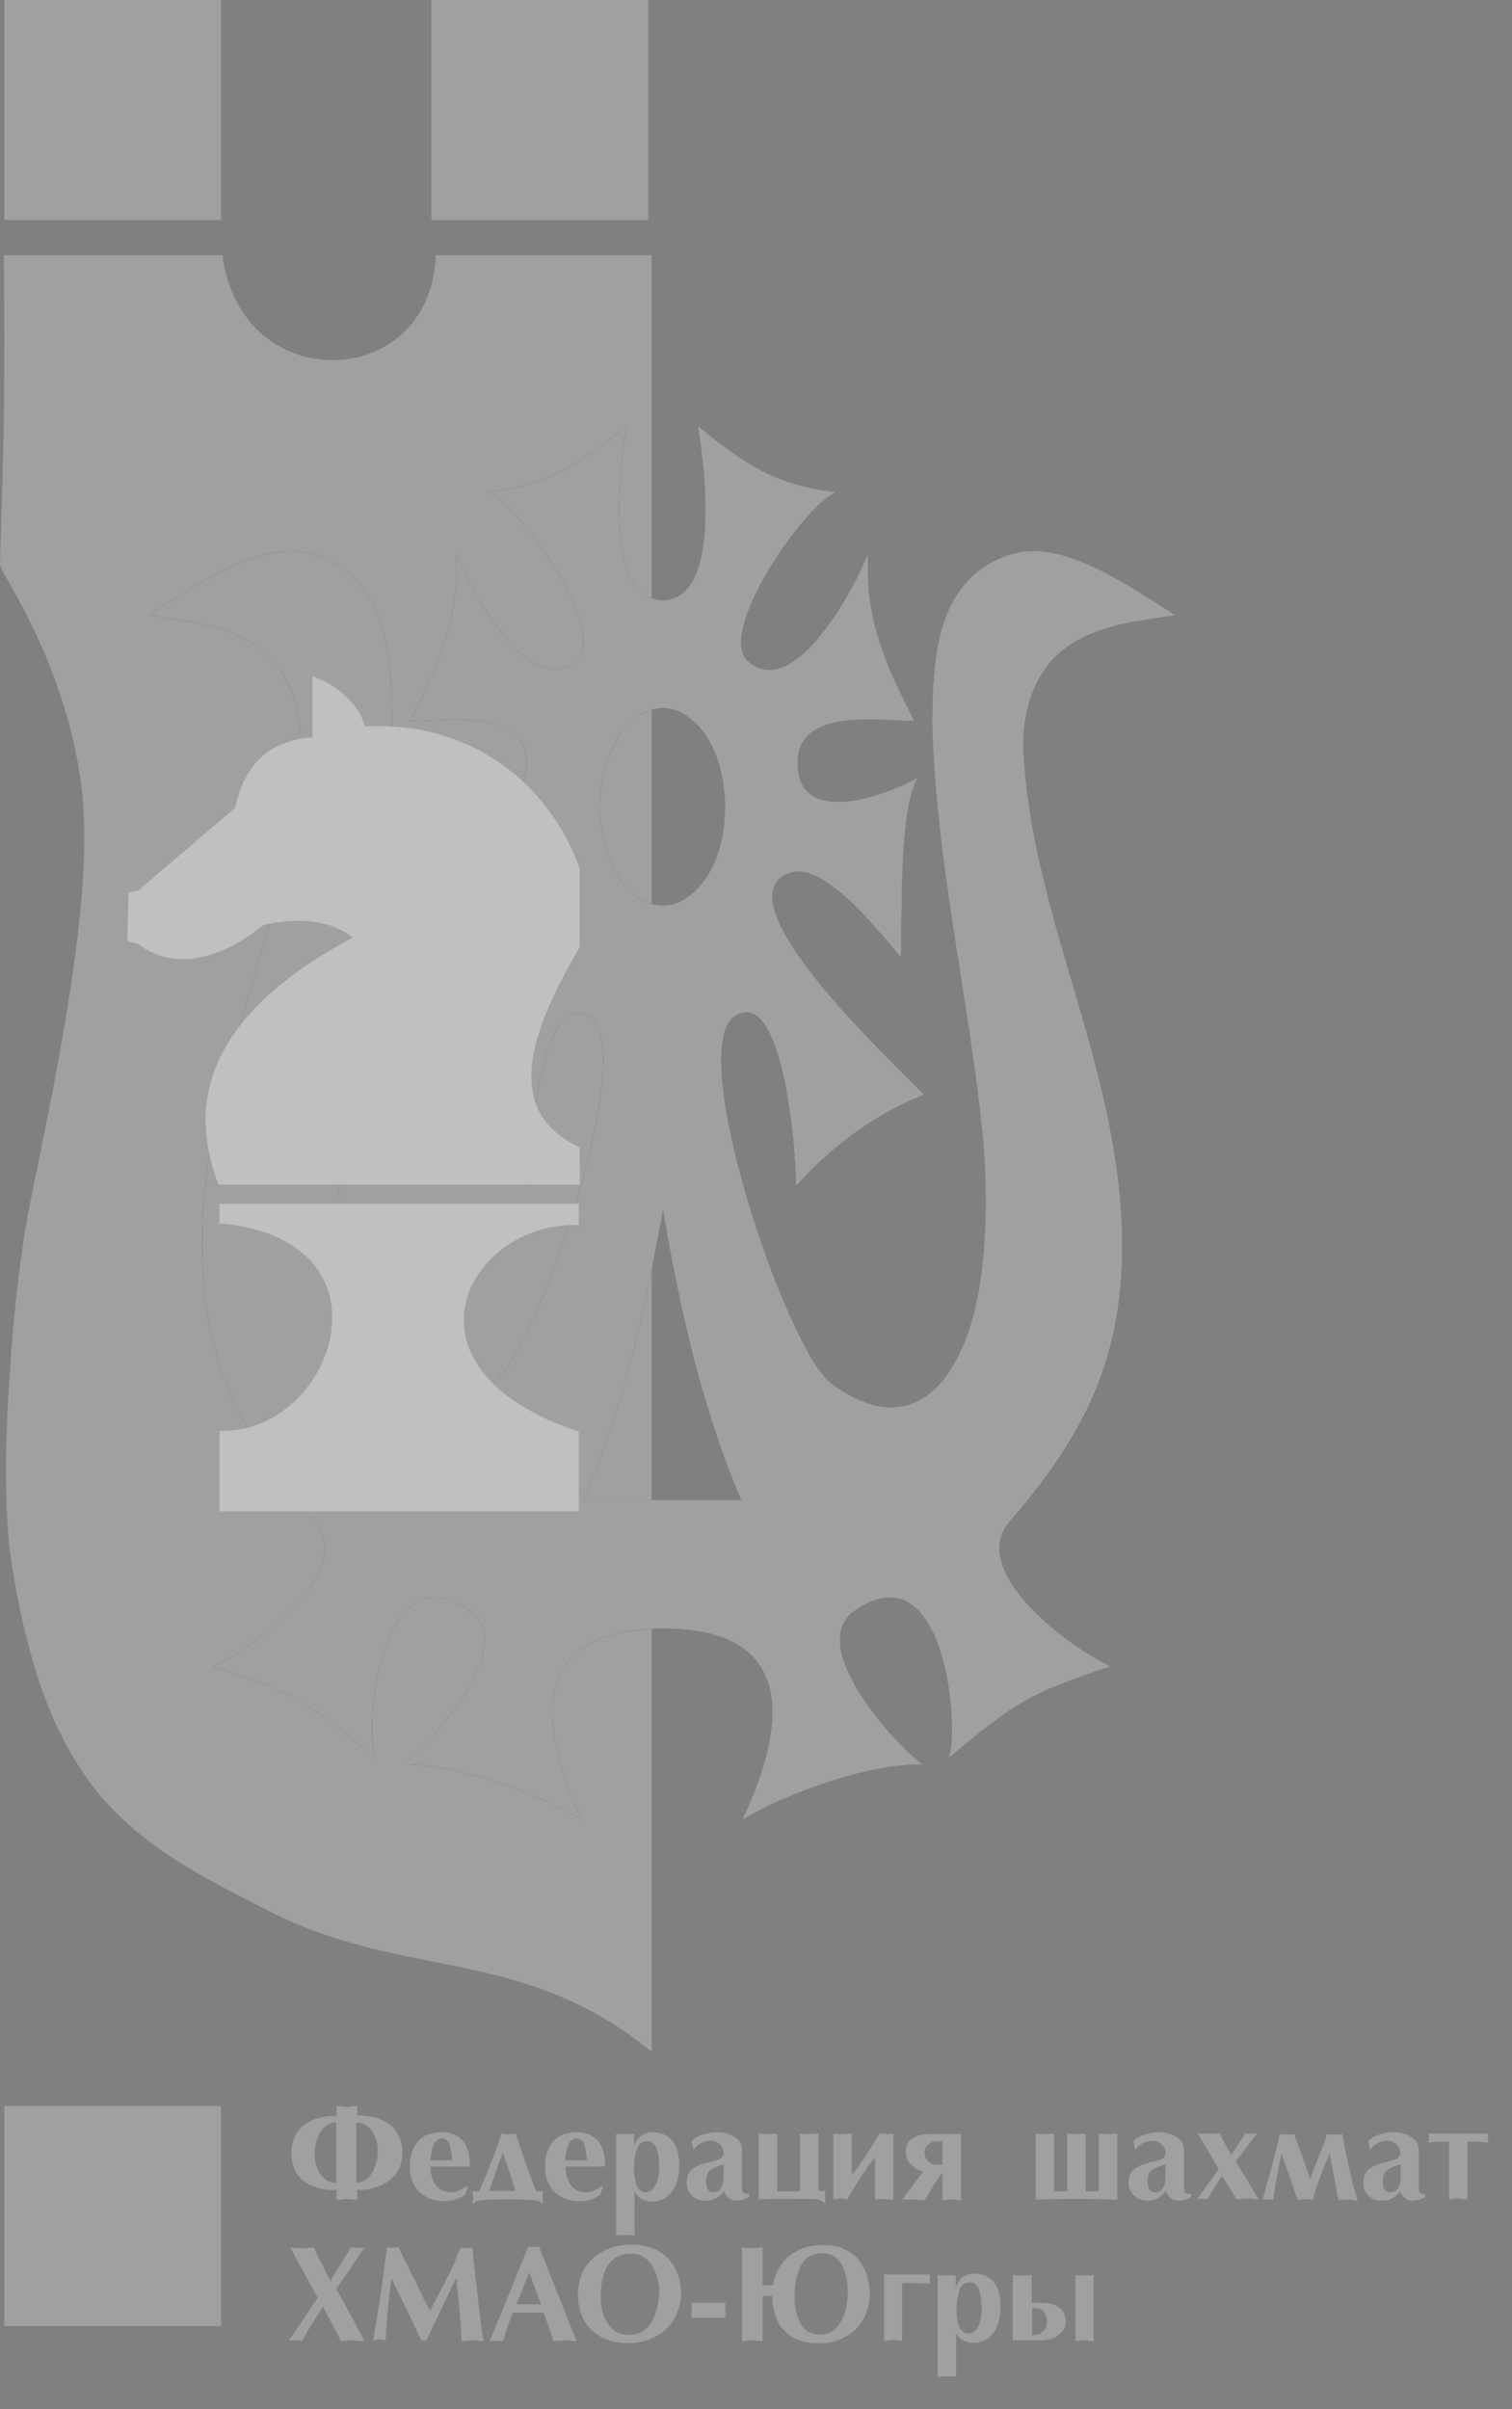 <svg width="27" height="43" viewBox="0 0 27 43" fill="none" xmlns="http://www.w3.org/2000/svg">
<rect x="0" y="0" width="27" height="43" fill="#808080" stroke="none"/>
<g opacity="0.5">
<path d="M6.003 39.087C5.752 39.087 5.556 39.032 5.415 38.921C5.274 38.81 5.203 38.643 5.203 38.421C5.203 38.294 5.235 38.175 5.297 38.072C5.36 37.977 5.454 37.897 5.572 37.842C5.697 37.786 5.838 37.762 6.01 37.762V37.588C6.034 37.588 6.065 37.588 6.104 37.596C6.144 37.604 6.175 37.604 6.198 37.604C6.214 37.604 6.245 37.604 6.285 37.596C6.324 37.588 6.355 37.588 6.379 37.588V37.755C6.567 37.755 6.723 37.786 6.849 37.85C6.974 37.913 7.06 37.992 7.107 38.096C7.162 38.191 7.186 38.302 7.186 38.421C7.186 38.548 7.154 38.667 7.092 38.762C7.029 38.865 6.935 38.944 6.81 39C6.684 39.056 6.543 39.087 6.379 39.087V39.262C6.355 39.262 6.324 39.262 6.285 39.254C6.245 39.254 6.214 39.246 6.198 39.246C6.175 39.246 6.144 39.246 6.104 39.254C6.065 39.262 6.034 39.262 6.01 39.262V39.087H6.003ZM6.363 37.881V38.952C6.441 38.952 6.512 38.929 6.567 38.873C6.629 38.818 6.669 38.746 6.7 38.659C6.731 38.572 6.747 38.476 6.747 38.381C6.747 38.302 6.731 38.222 6.7 38.143C6.669 38.064 6.629 38 6.567 37.953C6.512 37.905 6.441 37.881 6.363 37.881ZM6.003 38.96V37.881C5.924 37.881 5.854 37.905 5.799 37.961C5.736 38.008 5.697 38.08 5.666 38.167C5.634 38.254 5.619 38.357 5.619 38.461C5.619 38.54 5.634 38.619 5.666 38.699C5.697 38.778 5.744 38.841 5.799 38.889C5.854 38.937 5.924 38.96 6.003 38.96ZM7.687 38.667C7.687 38.81 7.719 38.913 7.781 39C7.844 39.079 7.93 39.127 8.048 39.127C8.095 39.127 8.142 39.119 8.197 39.095C8.252 39.071 8.291 39.048 8.33 39.016L8.353 39.04L8.299 39.175C8.252 39.206 8.197 39.238 8.134 39.254C8.071 39.278 8.009 39.286 7.954 39.286C7.86 39.286 7.766 39.27 7.687 39.246C7.609 39.214 7.546 39.175 7.484 39.119C7.429 39.063 7.39 38.992 7.358 38.913C7.327 38.833 7.319 38.746 7.319 38.643C7.319 38.556 7.335 38.476 7.358 38.405C7.382 38.334 7.421 38.27 7.468 38.215C7.515 38.159 7.578 38.119 7.648 38.096C7.719 38.072 7.797 38.056 7.883 38.056C8.22 38.056 8.393 38.262 8.393 38.667H7.687ZM8.071 38.556C8.071 38.461 8.056 38.373 8.032 38.294C8.009 38.215 7.962 38.167 7.899 38.167C7.821 38.167 7.774 38.207 7.742 38.286C7.711 38.365 7.695 38.453 7.687 38.556H8.071ZM8.557 39.103C8.573 39.071 8.588 39.04 8.604 39C8.62 38.96 8.628 38.929 8.643 38.913C8.683 38.818 8.714 38.738 8.737 38.675C8.769 38.603 8.792 38.54 8.816 38.476C8.839 38.413 8.863 38.349 8.886 38.286C8.91 38.222 8.933 38.151 8.957 38.08C8.972 38.08 8.996 38.08 9.019 38.088C9.043 38.096 9.067 38.096 9.082 38.096C9.098 38.096 9.121 38.096 9.145 38.088C9.176 38.088 9.192 38.08 9.208 38.08C9.349 38.492 9.466 38.841 9.576 39.111H9.701C9.693 39.135 9.693 39.175 9.693 39.214C9.693 39.246 9.693 39.286 9.701 39.325H9.678C9.654 39.301 9.623 39.286 9.592 39.278C9.552 39.27 9.505 39.262 9.443 39.262C9.38 39.262 9.294 39.254 9.168 39.254H8.957C8.831 39.254 8.745 39.254 8.69 39.262C8.636 39.262 8.581 39.27 8.549 39.278C8.51 39.286 8.479 39.301 8.455 39.325H8.432C8.44 39.301 8.447 39.27 8.447 39.214C8.447 39.167 8.44 39.135 8.432 39.111H8.557V39.103ZM9.208 39.103L8.98 38.413C8.863 38.73 8.784 38.96 8.737 39.103H9.208ZM10.101 38.667C10.101 38.81 10.132 38.913 10.195 39C10.258 39.079 10.344 39.127 10.461 39.127C10.508 39.127 10.555 39.119 10.61 39.095C10.665 39.071 10.704 39.048 10.743 39.016L10.767 39.04L10.712 39.175C10.665 39.206 10.61 39.238 10.548 39.254C10.485 39.278 10.43 39.286 10.367 39.286C10.273 39.286 10.179 39.27 10.101 39.246C10.023 39.214 9.96 39.175 9.897 39.119C9.842 39.063 9.803 38.992 9.772 38.913C9.74 38.833 9.733 38.746 9.733 38.643C9.733 38.556 9.748 38.476 9.772 38.405C9.795 38.334 9.834 38.27 9.881 38.215C9.936 38.159 9.991 38.119 10.062 38.096C10.132 38.072 10.211 38.056 10.297 38.056C10.634 38.056 10.806 38.262 10.806 38.667H10.101ZM10.477 38.556C10.477 38.461 10.461 38.373 10.438 38.294C10.414 38.215 10.367 38.167 10.305 38.167C10.226 38.167 10.179 38.207 10.148 38.286C10.117 38.365 10.101 38.453 10.093 38.556H10.477ZM11.002 38.08C11.018 38.08 11.033 38.08 11.041 38.088C11.049 38.088 11.065 38.088 11.08 38.088C11.096 38.088 11.112 38.088 11.127 38.088C11.143 38.088 11.151 38.088 11.167 38.088C11.174 38.088 11.182 38.088 11.198 38.088C11.214 38.088 11.222 38.088 11.237 38.088C11.253 38.088 11.268 38.088 11.276 38.088C11.284 38.088 11.3 38.088 11.323 38.08V38.294C11.355 38.222 11.394 38.159 11.449 38.119C11.504 38.08 11.574 38.056 11.652 38.056C11.739 38.056 11.809 38.072 11.872 38.103C11.935 38.135 11.982 38.175 12.021 38.23C12.06 38.286 12.091 38.349 12.107 38.421C12.123 38.492 12.13 38.572 12.13 38.651C12.13 38.794 12.107 38.905 12.06 39.008C12.013 39.103 11.958 39.175 11.887 39.222C11.817 39.27 11.731 39.294 11.645 39.294C11.511 39.294 11.409 39.238 11.331 39.119V39.897C11.268 39.889 11.214 39.889 11.167 39.889C11.12 39.889 11.065 39.897 11.002 39.897V38.08ZM11.77 38.675C11.77 38.365 11.7 38.215 11.558 38.215C11.464 38.215 11.402 38.262 11.37 38.365C11.339 38.461 11.323 38.572 11.323 38.691C11.323 38.984 11.394 39.127 11.543 39.127C11.613 39.119 11.676 39.071 11.707 38.992C11.754 38.913 11.77 38.81 11.77 38.675ZM13.251 39.048C13.251 39.087 13.259 39.119 13.274 39.135C13.29 39.151 13.329 39.159 13.376 39.159V39.214C13.282 39.262 13.212 39.278 13.157 39.278C13.102 39.278 13.055 39.262 13.016 39.23C12.977 39.198 12.945 39.159 12.922 39.103C12.891 39.159 12.851 39.198 12.789 39.23C12.734 39.262 12.671 39.278 12.608 39.278C12.538 39.278 12.483 39.27 12.428 39.238C12.373 39.214 12.334 39.175 12.311 39.127C12.279 39.079 12.264 39.024 12.264 38.952C12.264 38.881 12.279 38.818 12.311 38.77C12.342 38.722 12.389 38.691 12.452 38.659C12.514 38.627 12.601 38.603 12.71 38.58C12.789 38.556 12.851 38.54 12.883 38.516C12.906 38.492 12.922 38.461 12.922 38.421C12.922 38.365 12.898 38.31 12.851 38.27C12.804 38.23 12.749 38.207 12.695 38.207C12.648 38.207 12.601 38.215 12.562 38.23C12.522 38.246 12.483 38.27 12.452 38.294C12.42 38.318 12.405 38.342 12.397 38.357H12.381L12.35 38.215C12.405 38.159 12.475 38.119 12.554 38.096C12.632 38.072 12.718 38.056 12.796 38.056C12.875 38.056 12.945 38.064 13.008 38.088C13.079 38.111 13.133 38.143 13.181 38.191C13.227 38.238 13.251 38.302 13.251 38.381V39.048ZM12.922 38.627C12.914 38.635 12.891 38.635 12.851 38.651C12.812 38.667 12.781 38.675 12.757 38.691C12.734 38.699 12.703 38.714 12.687 38.73C12.632 38.77 12.608 38.841 12.608 38.937C12.608 38.992 12.616 39.032 12.64 39.071C12.663 39.111 12.695 39.127 12.734 39.127C12.851 39.127 12.914 39.04 12.922 38.865V38.627ZM14.614 39.103H14.74C14.732 39.135 14.732 39.167 14.732 39.206C14.732 39.246 14.74 39.286 14.74 39.317H14.716C14.685 39.286 14.646 39.262 14.583 39.254C14.521 39.246 14.419 39.246 14.278 39.246C14.027 39.246 13.854 39.246 13.76 39.246C13.666 39.246 13.596 39.254 13.549 39.254V38.08C13.588 38.088 13.643 38.088 13.713 38.088C13.792 38.088 13.854 38.08 13.878 38.08V39.111H14.285V38.08C14.332 38.088 14.387 38.088 14.45 38.088C14.521 38.088 14.575 38.08 14.614 38.08V39.103ZM15.218 38.818C15.359 38.635 15.524 38.389 15.712 38.072C15.719 38.072 15.735 38.072 15.767 38.08C15.798 38.08 15.821 38.088 15.837 38.088C15.861 38.088 15.908 38.088 15.954 38.08V39.262C15.939 39.262 15.908 39.262 15.876 39.254C15.837 39.254 15.813 39.246 15.79 39.246C15.751 39.246 15.696 39.254 15.625 39.254V38.5C15.445 38.73 15.281 38.984 15.132 39.254C15.124 39.254 15.108 39.254 15.077 39.246C15.053 39.246 15.03 39.238 15.006 39.238C14.991 39.238 14.967 39.238 14.928 39.246C14.897 39.254 14.881 39.254 14.881 39.254V38.08C14.951 38.088 15.006 38.088 15.046 38.088C15.085 38.088 15.14 38.08 15.21 38.08V38.818H15.218ZM16.111 39.254C16.15 39.206 16.276 39.04 16.487 38.754C16.44 38.746 16.393 38.73 16.346 38.699C16.299 38.667 16.26 38.627 16.221 38.58C16.19 38.532 16.174 38.468 16.174 38.405C16.174 38.334 16.19 38.27 16.229 38.222C16.268 38.175 16.323 38.143 16.393 38.119C16.464 38.096 16.542 38.088 16.636 38.088H17.161V39.27C17.146 39.27 17.122 39.27 17.091 39.262C17.059 39.262 17.028 39.254 17.005 39.254C16.973 39.254 16.942 39.254 16.91 39.262C16.879 39.27 16.848 39.27 16.832 39.27V38.778H16.824C16.801 38.81 16.77 38.857 16.73 38.913C16.691 38.968 16.66 39.024 16.628 39.079C16.597 39.135 16.558 39.198 16.503 39.27C16.48 39.27 16.456 39.27 16.417 39.262C16.378 39.254 16.346 39.254 16.315 39.254C16.284 39.254 16.244 39.254 16.205 39.262C16.158 39.254 16.135 39.254 16.111 39.254ZM16.832 38.215H16.754C16.683 38.215 16.628 38.23 16.581 38.27C16.534 38.302 16.511 38.349 16.511 38.413C16.511 38.484 16.534 38.54 16.581 38.58C16.628 38.619 16.683 38.635 16.754 38.635H16.832V38.215ZM19.23 39.246C18.885 39.246 18.642 39.254 18.494 39.254V38.08C18.533 38.088 18.587 38.088 18.658 38.088C18.736 38.088 18.791 38.08 18.823 38.08V39.111H19.058V38.08C19.089 38.088 19.144 38.088 19.222 38.088C19.301 38.088 19.363 38.08 19.387 38.08V39.111H19.622V38.08C19.669 38.088 19.724 38.088 19.786 38.088C19.849 38.088 19.904 38.08 19.951 38.08V39.262C19.826 39.254 19.575 39.246 19.23 39.246ZM21.142 39.048C21.142 39.087 21.15 39.119 21.166 39.135C21.181 39.151 21.221 39.159 21.267 39.159V39.214C21.173 39.262 21.103 39.278 21.048 39.278C20.993 39.278 20.946 39.262 20.907 39.23C20.868 39.198 20.837 39.159 20.813 39.103C20.782 39.159 20.742 39.198 20.68 39.23C20.625 39.262 20.562 39.278 20.507 39.278C20.437 39.278 20.382 39.27 20.327 39.238C20.272 39.214 20.233 39.175 20.202 39.127C20.17 39.079 20.155 39.024 20.155 38.952C20.155 38.881 20.17 38.818 20.202 38.77C20.233 38.722 20.28 38.691 20.343 38.659C20.405 38.627 20.492 38.603 20.601 38.58C20.68 38.556 20.742 38.54 20.774 38.516C20.797 38.492 20.813 38.461 20.813 38.421C20.813 38.365 20.79 38.31 20.742 38.27C20.695 38.23 20.641 38.207 20.586 38.207C20.539 38.207 20.492 38.215 20.453 38.23C20.413 38.246 20.374 38.27 20.343 38.294C20.311 38.318 20.296 38.342 20.288 38.357H20.272L20.241 38.215C20.296 38.159 20.366 38.119 20.445 38.096C20.523 38.072 20.609 38.056 20.688 38.056C20.758 38.056 20.829 38.064 20.899 38.088C20.97 38.111 21.024 38.143 21.072 38.191C21.119 38.238 21.142 38.302 21.142 38.381V39.048ZM20.805 38.627C20.797 38.635 20.774 38.635 20.735 38.651C20.695 38.667 20.664 38.675 20.641 38.691C20.617 38.699 20.594 38.714 20.57 38.73C20.515 38.77 20.492 38.841 20.492 38.937C20.492 38.992 20.5 39.032 20.523 39.071C20.547 39.111 20.578 39.127 20.625 39.127C20.742 39.127 20.805 39.04 20.813 38.865V38.627H20.805ZM21.824 38.833C21.698 39.024 21.612 39.167 21.557 39.254C21.503 39.246 21.471 39.246 21.463 39.246C21.456 39.246 21.44 39.246 21.416 39.246C21.393 39.246 21.377 39.254 21.369 39.254C21.424 39.182 21.463 39.127 21.503 39.071C21.542 39.024 21.581 38.96 21.636 38.889C21.691 38.818 21.73 38.762 21.761 38.714C21.667 38.54 21.542 38.334 21.385 38.072C21.409 38.072 21.424 38.072 21.44 38.08C21.456 38.08 21.471 38.08 21.487 38.08C21.51 38.08 21.526 38.08 21.542 38.08C21.557 38.08 21.573 38.08 21.581 38.08C21.589 38.08 21.604 38.08 21.62 38.08C21.636 38.08 21.659 38.08 21.675 38.08C21.698 38.08 21.714 38.08 21.722 38.08C21.738 38.08 21.753 38.08 21.777 38.072C21.808 38.127 21.832 38.175 21.847 38.215C21.871 38.246 21.887 38.286 21.91 38.326C21.933 38.365 21.957 38.405 21.988 38.453C22.075 38.334 22.153 38.207 22.239 38.072C22.286 38.08 22.325 38.08 22.349 38.08C22.372 38.08 22.412 38.08 22.459 38.072C22.388 38.151 22.325 38.23 22.27 38.31C22.208 38.389 22.145 38.476 22.067 38.572L22.2 38.802C22.239 38.857 22.27 38.913 22.294 38.952C22.317 38.992 22.349 39.04 22.388 39.103C22.419 39.167 22.451 39.214 22.474 39.254C22.451 39.254 22.419 39.254 22.38 39.246C22.341 39.238 22.302 39.238 22.278 39.238C22.255 39.238 22.224 39.238 22.184 39.246C22.137 39.246 22.106 39.254 22.082 39.254L21.824 38.833ZM23.744 38.429C23.689 38.556 23.65 38.659 23.618 38.738C23.587 38.818 23.556 38.897 23.524 38.992C23.493 39.087 23.469 39.175 23.446 39.262C23.43 39.262 23.407 39.262 23.383 39.254C23.352 39.254 23.328 39.246 23.313 39.246C23.297 39.246 23.273 39.246 23.242 39.254C23.211 39.254 23.187 39.262 23.172 39.262L22.882 38.429C22.819 38.738 22.772 39.008 22.733 39.262C22.694 39.262 22.662 39.254 22.639 39.254C22.615 39.254 22.584 39.254 22.545 39.262C22.592 39.095 22.631 38.952 22.662 38.841C22.694 38.73 22.725 38.611 22.756 38.492C22.788 38.373 22.819 38.238 22.85 38.088C22.866 38.088 22.874 38.088 22.89 38.096C22.897 38.096 22.913 38.096 22.921 38.096C22.937 38.096 22.944 38.096 22.96 38.096C22.976 38.096 22.984 38.096 22.984 38.096C22.991 38.096 22.999 38.096 23.007 38.096C23.015 38.096 23.031 38.096 23.038 38.096C23.054 38.096 23.062 38.096 23.07 38.096C23.078 38.096 23.093 38.096 23.109 38.088L23.399 38.889C23.422 38.825 23.438 38.77 23.454 38.73C23.469 38.691 23.501 38.611 23.54 38.516C23.579 38.421 23.61 38.342 23.634 38.278C23.657 38.215 23.681 38.151 23.697 38.088C23.712 38.088 23.72 38.088 23.736 38.096C23.744 38.096 23.759 38.096 23.767 38.096C23.783 38.096 23.791 38.096 23.806 38.096C23.814 38.096 23.83 38.096 23.83 38.096C23.838 38.096 23.846 38.096 23.861 38.096C23.869 38.096 23.885 38.096 23.9 38.096C23.908 38.096 23.924 38.096 23.932 38.096C23.94 38.096 23.955 38.096 23.971 38.088C23.987 38.175 24.002 38.27 24.026 38.381C24.049 38.484 24.065 38.587 24.088 38.683C24.112 38.778 24.136 38.873 24.159 38.976C24.19 39.079 24.214 39.182 24.245 39.27C24.23 39.27 24.198 39.27 24.159 39.262C24.12 39.262 24.088 39.254 24.073 39.254C24.049 39.254 24.026 39.254 23.987 39.262C23.947 39.262 23.916 39.27 23.9 39.27L23.744 38.429ZM25.334 39.048C25.334 39.087 25.342 39.119 25.358 39.135C25.374 39.151 25.405 39.159 25.452 39.159V39.214C25.358 39.262 25.287 39.278 25.233 39.278C25.178 39.278 25.131 39.262 25.091 39.23C25.052 39.198 25.021 39.159 24.997 39.103C24.966 39.159 24.927 39.198 24.872 39.23C24.817 39.262 24.755 39.278 24.692 39.278C24.621 39.278 24.567 39.27 24.512 39.238C24.457 39.214 24.418 39.175 24.386 39.127C24.355 39.079 24.347 39.024 24.347 38.952C24.347 38.881 24.363 38.818 24.394 38.77C24.425 38.722 24.473 38.691 24.535 38.659C24.598 38.627 24.684 38.603 24.794 38.58C24.872 38.556 24.935 38.54 24.966 38.516C24.99 38.492 25.005 38.461 25.005 38.421C25.005 38.365 24.982 38.31 24.935 38.27C24.888 38.23 24.833 38.207 24.778 38.207C24.731 38.207 24.684 38.215 24.645 38.23C24.598 38.246 24.567 38.27 24.535 38.294C24.504 38.318 24.488 38.342 24.48 38.357H24.465L24.433 38.215C24.488 38.159 24.551 38.119 24.637 38.096C24.715 38.072 24.794 38.056 24.88 38.056C24.951 38.056 25.029 38.064 25.091 38.088C25.162 38.111 25.217 38.143 25.264 38.191C25.311 38.238 25.334 38.302 25.334 38.381V39.048ZM25.005 38.627C24.997 38.635 24.974 38.635 24.935 38.651C24.896 38.667 24.864 38.675 24.841 38.691C24.817 38.699 24.794 38.714 24.77 38.73C24.715 38.77 24.692 38.841 24.692 38.937C24.692 38.992 24.7 39.032 24.723 39.071C24.747 39.111 24.778 39.127 24.825 39.127C24.943 39.127 25.005 39.04 25.013 38.865V38.627H25.005ZM26.204 38.222V39.254C26.181 39.254 26.157 39.254 26.118 39.246C26.079 39.246 26.055 39.238 26.04 39.238C26.024 39.238 25.993 39.238 25.953 39.246C25.914 39.254 25.891 39.254 25.875 39.254V38.222C25.805 38.222 25.758 38.222 25.718 38.222C25.679 38.222 25.64 38.23 25.593 38.23C25.546 38.238 25.515 38.238 25.507 38.238C25.507 38.23 25.507 38.215 25.515 38.199C25.515 38.183 25.523 38.167 25.523 38.159C25.523 38.151 25.523 38.135 25.515 38.119C25.507 38.103 25.507 38.088 25.507 38.08H26.04H26.58C26.58 38.088 26.58 38.103 26.573 38.119C26.565 38.135 26.565 38.151 26.565 38.159C26.565 38.167 26.565 38.183 26.573 38.199C26.58 38.215 26.58 38.23 26.58 38.238C26.573 38.238 26.541 38.238 26.494 38.23C26.447 38.222 26.4 38.222 26.361 38.222C26.322 38.222 26.267 38.222 26.204 38.222ZM6.285 40.444C6.183 40.595 6.089 40.729 6.003 40.848L6.034 40.904C6.269 41.324 6.426 41.618 6.504 41.785C6.481 41.785 6.449 41.785 6.402 41.777C6.355 41.777 6.324 41.769 6.3 41.769C6.277 41.769 6.245 41.769 6.198 41.777C6.151 41.777 6.12 41.785 6.089 41.785C6.05 41.713 5.948 41.507 5.767 41.166L5.548 41.515C5.493 41.602 5.446 41.689 5.399 41.777C5.383 41.777 5.368 41.777 5.336 41.769C5.313 41.769 5.289 41.769 5.274 41.769C5.258 41.769 5.235 41.769 5.211 41.769C5.188 41.769 5.164 41.777 5.156 41.777C5.258 41.626 5.352 41.491 5.431 41.372C5.509 41.253 5.587 41.134 5.673 41.007L5.18 40.111C5.211 40.119 5.235 40.119 5.258 40.119C5.282 40.119 5.305 40.127 5.329 40.127C5.352 40.127 5.376 40.127 5.391 40.127C5.407 40.127 5.431 40.127 5.454 40.127C5.478 40.127 5.501 40.119 5.525 40.119C5.548 40.119 5.572 40.119 5.603 40.111C5.634 40.182 5.666 40.245 5.689 40.301C5.72 40.357 5.76 40.428 5.799 40.515C5.846 40.595 5.877 40.666 5.901 40.706C5.932 40.658 5.987 40.563 6.073 40.428C6.151 40.293 6.222 40.19 6.269 40.111C6.308 40.119 6.347 40.119 6.387 40.119C6.426 40.119 6.465 40.119 6.504 40.111L6.285 40.444ZM8.228 40.111C8.228 40.111 8.244 40.119 8.267 40.119C8.291 40.119 8.306 40.127 8.322 40.127C8.33 40.127 8.346 40.127 8.353 40.127C8.369 40.127 8.377 40.119 8.393 40.119C8.4 40.119 8.416 40.119 8.432 40.111C8.455 40.285 8.471 40.476 8.494 40.666C8.518 40.856 8.534 40.999 8.541 41.086C8.549 41.174 8.565 41.285 8.581 41.412C8.596 41.539 8.62 41.666 8.636 41.785C8.612 41.785 8.581 41.785 8.534 41.777C8.487 41.777 8.455 41.769 8.432 41.769C8.408 41.769 8.377 41.769 8.338 41.777C8.299 41.777 8.267 41.785 8.244 41.785C8.236 41.697 8.236 41.602 8.228 41.499C8.22 41.404 8.212 41.309 8.205 41.229C8.197 41.15 8.189 41.063 8.181 40.975C8.173 40.888 8.158 40.777 8.15 40.65C8.118 40.714 8.079 40.801 8.024 40.912C7.969 41.023 7.922 41.126 7.883 41.205C7.844 41.285 7.797 41.388 7.742 41.499C7.687 41.61 7.648 41.705 7.617 41.769H7.523C7.499 41.713 7.452 41.626 7.397 41.507C7.343 41.388 7.303 41.301 7.272 41.237C7.241 41.174 7.194 41.078 7.131 40.952C7.068 40.825 7.021 40.729 6.99 40.666C6.927 41.15 6.896 41.515 6.888 41.769C6.88 41.769 6.857 41.769 6.833 41.761C6.81 41.761 6.786 41.753 6.778 41.753C6.763 41.753 6.747 41.753 6.723 41.761C6.7 41.761 6.676 41.769 6.661 41.769C6.7 41.547 6.739 41.316 6.778 41.071C6.818 40.825 6.857 40.499 6.912 40.103C6.927 40.111 6.943 40.111 6.951 40.111C6.959 40.111 6.974 40.119 6.982 40.119C6.99 40.119 7.006 40.119 7.013 40.119C7.021 40.119 7.029 40.119 7.045 40.119C7.06 40.119 7.068 40.111 7.076 40.111C7.084 40.111 7.1 40.111 7.115 40.103C7.17 40.222 7.209 40.309 7.249 40.38C7.28 40.452 7.327 40.539 7.382 40.65C7.437 40.761 7.491 40.864 7.538 40.967C7.585 41.071 7.632 41.158 7.679 41.245C7.687 41.221 7.727 41.15 7.789 41.031C7.852 40.912 7.907 40.801 7.962 40.698C8.016 40.595 8.063 40.491 8.118 40.388C8.142 40.293 8.189 40.198 8.228 40.111ZM9.153 41.277C9.137 41.316 9.121 41.372 9.09 41.451C9.067 41.523 9.043 41.586 9.027 41.642C9.012 41.697 8.996 41.745 8.98 41.785C8.972 41.785 8.949 41.785 8.925 41.777C8.902 41.777 8.878 41.777 8.863 41.777C8.847 41.777 8.831 41.777 8.808 41.777C8.784 41.777 8.761 41.785 8.745 41.785L9.435 40.095C9.466 40.103 9.498 40.103 9.529 40.103C9.56 40.103 9.592 40.103 9.623 40.095L10.297 41.785C10.273 41.785 10.234 41.785 10.187 41.777C10.14 41.777 10.109 41.769 10.085 41.769C10.062 41.769 10.03 41.769 9.983 41.777C9.936 41.777 9.905 41.785 9.881 41.785C9.811 41.554 9.748 41.38 9.709 41.277H9.153ZM9.662 41.126L9.45 40.555L9.223 41.126H9.662ZM11.214 41.816C11.033 41.816 10.877 41.785 10.743 41.713C10.61 41.642 10.508 41.547 10.43 41.412C10.36 41.285 10.32 41.126 10.32 40.944C10.32 40.825 10.344 40.706 10.383 40.602C10.422 40.491 10.485 40.404 10.571 40.325C10.649 40.245 10.751 40.182 10.869 40.134C10.986 40.087 11.12 40.063 11.268 40.063C11.433 40.063 11.574 40.087 11.692 40.142C11.809 40.198 11.903 40.261 11.966 40.349C12.036 40.436 12.083 40.523 12.115 40.626C12.146 40.721 12.162 40.833 12.162 40.936C12.162 41.055 12.138 41.166 12.091 41.277C12.052 41.388 11.982 41.483 11.903 41.562C11.817 41.642 11.715 41.705 11.598 41.753C11.496 41.792 11.363 41.816 11.214 41.816ZM10.728 41.015C10.728 41.126 10.743 41.229 10.783 41.332C10.822 41.435 10.877 41.515 10.947 41.578C11.026 41.642 11.12 41.673 11.229 41.673C11.347 41.673 11.441 41.642 11.527 41.57C11.605 41.499 11.668 41.404 11.707 41.285C11.746 41.166 11.77 41.039 11.77 40.896C11.77 40.817 11.762 40.737 11.739 40.65C11.715 40.571 11.684 40.499 11.645 40.436C11.605 40.372 11.551 40.317 11.488 40.277C11.417 40.238 11.347 40.222 11.261 40.222C11.151 40.222 11.049 40.253 10.971 40.309C10.892 40.364 10.83 40.452 10.79 40.571C10.743 40.69 10.728 40.833 10.728 41.015ZM12.35 41.102H12.953V41.364H12.35V41.102Z" fill="#C0C0C0"/>
<path d="M13.791 40.983C13.767 40.975 13.736 40.975 13.704 40.975C13.673 40.975 13.642 40.975 13.618 40.983V41.784C13.595 41.784 13.563 41.784 13.524 41.776C13.485 41.776 13.454 41.768 13.43 41.768C13.407 41.768 13.383 41.768 13.344 41.776C13.305 41.784 13.274 41.784 13.25 41.784V40.11C13.274 40.11 13.305 40.118 13.344 40.118C13.383 40.126 13.415 40.126 13.43 40.126C13.454 40.126 13.485 40.126 13.524 40.118C13.563 40.118 13.595 40.11 13.618 40.11V40.784C13.681 40.784 13.712 40.792 13.72 40.792C13.728 40.792 13.759 40.792 13.806 40.784C13.83 40.642 13.877 40.523 13.955 40.411C14.034 40.3 14.136 40.221 14.261 40.158C14.386 40.094 14.527 40.07 14.692 40.07C14.849 40.07 14.982 40.094 15.091 40.15C15.201 40.205 15.287 40.269 15.35 40.356C15.413 40.443 15.46 40.53 15.491 40.634C15.515 40.737 15.53 40.84 15.53 40.943C15.53 41.062 15.507 41.173 15.468 41.284C15.428 41.395 15.366 41.482 15.287 41.562C15.209 41.641 15.115 41.705 14.998 41.752C14.888 41.8 14.762 41.824 14.621 41.824C14.449 41.824 14.308 41.792 14.182 41.728C14.057 41.665 13.963 41.57 13.893 41.443C13.83 41.3 13.791 41.149 13.791 40.983ZM14.19 41.014C14.19 41.197 14.229 41.348 14.3 41.474C14.371 41.601 14.488 41.665 14.645 41.665C14.755 41.665 14.849 41.633 14.919 41.562C14.99 41.49 15.044 41.395 15.084 41.276C15.123 41.157 15.139 41.03 15.139 40.887C15.139 40.776 15.123 40.673 15.091 40.562C15.06 40.459 15.013 40.372 14.943 40.308C14.872 40.245 14.786 40.213 14.676 40.213C14.598 40.213 14.535 40.229 14.472 40.261C14.41 40.292 14.363 40.34 14.316 40.411C14.277 40.483 14.245 40.562 14.222 40.665C14.198 40.761 14.19 40.88 14.19 41.014ZM16.11 40.745V41.776C16.095 41.776 16.063 41.776 16.032 41.768C15.993 41.768 15.969 41.76 15.946 41.76C15.93 41.76 15.899 41.76 15.867 41.768C15.828 41.776 15.805 41.776 15.789 41.776V40.594H16.612C16.604 40.618 16.604 40.649 16.604 40.673C16.604 40.705 16.612 40.729 16.612 40.753C16.439 40.753 16.267 40.745 16.11 40.745ZM16.753 40.602C16.768 40.602 16.784 40.602 16.8 40.61C16.808 40.61 16.823 40.61 16.839 40.61C16.855 40.61 16.87 40.61 16.878 40.61C16.894 40.61 16.902 40.61 16.917 40.61C16.933 40.61 16.941 40.61 16.949 40.61C16.964 40.61 16.98 40.61 16.988 40.61C17.003 40.61 17.019 40.61 17.027 40.61C17.035 40.61 17.051 40.61 17.066 40.602V40.816C17.098 40.745 17.137 40.681 17.192 40.642C17.247 40.602 17.317 40.578 17.395 40.578C17.482 40.578 17.552 40.594 17.615 40.626C17.677 40.657 17.724 40.697 17.764 40.753C17.803 40.808 17.826 40.872 17.842 40.943C17.858 41.014 17.866 41.094 17.866 41.173C17.866 41.316 17.842 41.427 17.803 41.53C17.756 41.625 17.701 41.697 17.623 41.744C17.552 41.792 17.466 41.816 17.387 41.816C17.254 41.816 17.145 41.76 17.074 41.641V42.419C17.003 42.411 16.949 42.411 16.91 42.411C16.863 42.411 16.808 42.419 16.745 42.419V40.602H16.753ZM17.529 41.197C17.529 40.887 17.458 40.737 17.317 40.737C17.223 40.737 17.16 40.784 17.129 40.887C17.098 40.991 17.082 41.094 17.082 41.213C17.082 41.506 17.152 41.649 17.301 41.649C17.38 41.641 17.434 41.593 17.474 41.514C17.505 41.435 17.529 41.332 17.529 41.197ZM18.093 40.602C18.116 40.602 18.148 40.61 18.179 40.61C18.218 40.61 18.242 40.618 18.257 40.618C18.273 40.618 18.297 40.618 18.336 40.61C18.375 40.61 18.398 40.61 18.422 40.602V41.102H18.634C18.751 41.102 18.845 41.133 18.923 41.189C18.994 41.244 19.033 41.332 19.033 41.435C19.033 41.506 19.01 41.562 18.97 41.609C18.931 41.657 18.876 41.697 18.814 41.728C18.751 41.752 18.68 41.768 18.61 41.768H18.085V40.602H18.093ZM19.19 40.602C19.206 40.602 19.221 40.602 19.237 40.61C19.245 40.61 19.26 40.61 19.276 40.61C19.292 40.61 19.307 40.61 19.323 40.61C19.339 40.61 19.347 40.61 19.354 40.61C19.362 40.61 19.378 40.61 19.394 40.61C19.409 40.61 19.425 40.61 19.441 40.61C19.456 40.61 19.472 40.61 19.48 40.61C19.488 40.61 19.503 40.61 19.527 40.602V41.784C19.511 41.784 19.48 41.784 19.448 41.776C19.409 41.776 19.386 41.768 19.362 41.768C19.347 41.768 19.315 41.768 19.284 41.776C19.245 41.776 19.221 41.784 19.206 41.784V40.602H19.19ZM18.43 41.673H18.469C18.532 41.673 18.579 41.649 18.626 41.609C18.673 41.57 18.696 41.514 18.696 41.435C18.696 41.355 18.673 41.292 18.634 41.252C18.594 41.213 18.539 41.197 18.477 41.197H18.43V41.673Z" fill="#C0C0C0"/>
<path fill-rule="evenodd" clip-rule="evenodd" d="M11.629 36.612C10.297 35.525 9.019 35.263 7.726 35.009C6.77 34.819 5.799 34.621 4.78 34.097C3.597 33.494 2.617 32.994 1.842 32.106C1.074 31.217 0.525 29.964 0.196 27.83C0.094 27.132 0.078 25.981 0.157 24.776C0.227 23.554 0.368 22.261 0.58 21.261C0.768 20.333 1.011 19.183 1.199 18.024C1.387 16.866 1.52 15.716 1.505 14.772C1.489 13.978 1.34 13.185 1.081 12.424C0.831 11.646 0.462 10.9 0.031 10.17L0 10.075C0.024 9.187 0.055 8.282 0.071 7.394C0.078 6.497 0.078 5.601 0.071 4.704V4.554H3.973C4.302 7.116 7.703 6.989 7.781 4.554H11.637V36.612H11.629Z" fill="#C0C0C0"/>
<path fill-rule="evenodd" clip-rule="evenodd" d="M10.422 26.774H13.235C12.93 26.06 12.64 25.211 12.373 24.188C12.185 23.426 11.997 22.57 11.84 21.602C11.66 22.578 11.488 23.426 11.292 24.188C11.018 25.211 10.735 26.06 10.422 26.774ZM11.84 16.16C12.114 16.16 12.381 15.985 12.592 15.691C12.82 15.366 12.945 14.906 12.945 14.406C12.945 13.899 12.82 13.446 12.592 13.105C12.381 12.82 12.114 12.637 11.84 12.637C11.55 12.637 11.284 12.82 11.072 13.105C10.861 13.446 10.712 13.891 10.712 14.406C10.712 14.906 10.861 15.366 11.072 15.691C11.276 15.985 11.55 16.16 11.84 16.16ZM11.84 29.067C9.474 29.067 9.583 30.709 10.391 32.486C9.607 31.994 8.071 31.463 7.178 31.494C7.742 31.082 9.27 29.345 8.385 28.742C6.786 27.647 6.504 30.773 6.7 31.375C5.477 30.344 5.258 30.225 3.816 29.741C4.741 29.297 6.347 27.988 5.611 27.147C4.192 25.521 3.518 24.053 3.62 21.776C3.761 18.817 5.242 16.294 5.368 13.375C5.391 12.772 5.227 12.193 4.874 11.796C4.553 11.439 4.051 11.193 3.314 11.082L2.656 10.979C3.832 10.218 4.827 9.607 5.689 9.924C6.958 10.4 6.99 11.804 7.005 12.907C6.927 15.485 6.355 17.786 6.104 20.237C5.994 21.427 6.026 22.863 6.378 23.831C6.794 24.981 7.617 25.576 8.808 24.688C9.607 24.085 11.433 18.698 10.524 18.135C9.662 17.587 9.435 20.57 9.435 21.165C8.714 20.372 7.93 19.833 7.139 19.539C7.93 18.738 10.5 16.318 9.717 15.668C9.16 15.208 8.236 16.263 7.562 17.088C7.53 16.461 7.601 14.438 7.256 13.875C7.82 14.2 9.341 14.755 9.403 13.676C9.474 12.605 7.922 12.875 7.319 12.867C7.844 11.852 8.22 10.995 8.142 9.853C8.22 10.146 9.388 12.574 10.289 11.804C10.861 11.304 9.364 9.099 8.729 8.782C9.787 8.655 10.336 8.29 11.19 7.6C11.065 8.322 10.767 10.709 11.832 10.709C12.883 10.709 12.585 8.322 12.459 7.6C13.313 8.29 13.854 8.663 14.928 8.782C14.293 9.099 12.796 11.304 13.361 11.804C14.262 12.574 15.421 10.146 15.508 9.853C15.429 11.003 15.805 11.852 16.33 12.867C15.743 12.875 14.175 12.605 14.246 13.676C14.293 14.755 15.821 14.2 16.393 13.875C16.041 14.438 16.119 16.461 16.087 17.088C15.406 16.263 14.497 15.208 13.94 15.668C13.157 16.318 15.711 18.738 16.503 19.539C15.719 19.84 14.936 20.372 14.215 21.165C14.215 20.57 13.987 17.587 13.125 18.135C12.224 18.706 14.042 24.085 14.841 24.688C16.048 25.576 16.848 24.981 17.271 23.831C17.623 22.863 17.655 21.427 17.545 20.237C17.294 17.786 16.722 15.477 16.644 12.907C16.66 11.804 16.691 10.4 17.953 9.924C18.822 9.599 19.817 10.218 20.985 10.979L20.343 11.082C19.606 11.193 19.097 11.439 18.775 11.796C18.43 12.193 18.258 12.764 18.274 13.375C18.423 16.294 19.88 18.809 20.029 21.776C20.139 24.061 19.465 25.521 18.039 27.147C17.294 27.98 18.901 29.289 19.833 29.741C18.391 30.225 18.18 30.344 16.942 31.375C17.137 30.78 16.863 27.647 15.273 28.742C14.379 29.345 15.923 31.082 16.479 31.494C15.578 31.463 14.042 31.994 13.251 32.486C14.089 30.709 14.183 29.067 11.84 29.067Z" fill="#141515"/>
<path fill-rule="evenodd" clip-rule="evenodd" d="M10.422 26.774H13.235C12.93 26.06 12.64 25.211 12.373 24.188C12.185 23.426 11.997 22.57 11.84 21.602C11.66 22.578 11.488 23.426 11.292 24.188C11.018 25.211 10.735 26.06 10.422 26.774ZM11.84 16.16C12.114 16.16 12.381 15.985 12.592 15.691C12.82 15.366 12.945 14.906 12.945 14.406C12.945 13.899 12.82 13.446 12.592 13.105C12.381 12.82 12.114 12.637 11.84 12.637C11.55 12.637 11.284 12.82 11.072 13.105C10.861 13.446 10.712 13.891 10.712 14.406C10.712 14.906 10.861 15.366 11.072 15.691C11.276 15.985 11.55 16.16 11.84 16.16ZM11.84 29.067C9.474 29.067 9.583 30.709 10.391 32.486C9.607 31.994 8.071 31.463 7.178 31.494C7.742 31.082 9.27 29.345 8.385 28.742C6.786 27.647 6.504 30.773 6.7 31.375C5.477 30.344 5.258 30.225 3.816 29.741C4.741 29.297 6.347 27.988 5.611 27.147C4.192 25.521 3.518 24.053 3.62 21.776C3.761 18.817 5.242 16.294 5.368 13.375C5.391 12.772 5.227 12.193 4.874 11.796C4.553 11.439 4.051 11.193 3.314 11.082L2.656 10.979C3.832 10.218 4.827 9.607 5.689 9.924C6.958 10.4 6.99 11.804 7.005 12.907C6.927 15.485 6.355 17.786 6.104 20.237C5.994 21.427 6.026 22.863 6.378 23.831C6.794 24.981 7.617 25.576 8.808 24.688C9.607 24.085 11.433 18.698 10.524 18.135C9.662 17.587 9.435 20.57 9.435 21.165C8.714 20.372 7.93 19.833 7.139 19.539C7.93 18.738 10.5 16.318 9.717 15.668C9.16 15.208 8.236 16.263 7.562 17.088C7.53 16.461 7.601 14.438 7.256 13.875C7.82 14.2 9.341 14.755 9.403 13.676C9.474 12.605 7.922 12.875 7.319 12.867C7.844 11.852 8.22 10.995 8.142 9.853C8.22 10.146 9.388 12.574 10.289 11.804C10.861 11.304 9.364 9.099 8.729 8.782C9.787 8.655 10.336 8.29 11.19 7.6C11.065 8.322 10.767 10.709 11.832 10.709C12.883 10.709 12.585 8.322 12.459 7.6C13.313 8.29 13.854 8.663 14.928 8.782C14.293 9.099 12.796 11.304 13.361 11.804C14.262 12.574 15.421 10.146 15.508 9.853C15.429 11.003 15.805 11.852 16.33 12.867C15.743 12.875 14.175 12.605 14.246 13.676C14.293 14.755 15.821 14.2 16.393 13.875C16.041 14.438 16.119 16.461 16.087 17.088C15.406 16.263 14.497 15.208 13.94 15.668C13.157 16.318 15.711 18.738 16.503 19.539C15.719 19.84 14.936 20.372 14.215 21.165C14.215 20.57 13.987 17.587 13.125 18.135C12.224 18.706 14.042 24.085 14.841 24.688C16.048 25.576 16.848 24.981 17.271 23.831C17.623 22.863 17.655 21.427 17.545 20.237C17.294 17.786 16.722 15.477 16.644 12.907C16.66 11.804 16.691 10.4 17.953 9.924C18.822 9.599 19.817 10.218 20.985 10.979L20.343 11.082C19.606 11.193 19.097 11.439 18.775 11.796C18.43 12.193 18.258 12.764 18.274 13.375C18.423 16.294 19.88 18.809 20.029 21.776C20.139 24.061 19.457 25.521 18.039 27.147C17.294 27.98 18.901 29.289 19.833 29.741C18.391 30.225 18.18 30.344 16.942 31.375C17.137 30.78 16.863 27.647 15.273 28.742C14.379 29.345 15.923 31.082 16.479 31.494C15.578 31.463 14.042 31.994 13.251 32.486C14.089 30.709 14.183 29.067 11.84 29.067Z" fill="#C0C0C0"/>
<path d="M3.949 0H0.078V3.927H3.949V0Z" fill="#C0C0C0"/>
<path d="M11.574 0H7.703V3.927H11.574V0Z" fill="#C0C0C0"/>
<path d="M3.949 37.588H0.078V41.515H3.949V37.588Z" fill="#C0C0C0"/>
<path fill-rule="evenodd" clip-rule="evenodd" d="M5.58 12.074C5.58 12.439 5.58 12.796 5.58 13.161C4.828 13.209 4.366 13.629 4.201 14.415L2.462 15.898L2.297 15.93L2.273 16.787C2.352 16.834 2.422 16.818 2.493 16.866C3.018 17.262 3.833 17.223 4.703 16.509C5.384 16.358 5.917 16.438 6.301 16.731C4.029 17.945 3.229 19.412 3.903 21.142H10.353C10.353 20.92 10.353 20.698 10.353 20.476C9.005 19.857 9.412 18.492 10.353 16.905C10.353 16.445 10.353 15.977 10.353 15.509C9.843 14.066 8.495 12.867 6.513 12.963C6.411 12.542 5.964 12.193 5.58 12.074Z" fill="white"/>
<path fill-rule="evenodd" clip-rule="evenodd" d="M3.918 21.483H10.336C10.336 21.61 10.336 21.737 10.336 21.864C8.361 21.793 6.927 24.419 10.336 25.553V26.973H3.918C3.918 26.497 3.918 26.021 3.918 25.537C5.955 25.617 7.186 22.118 3.918 21.832C3.918 21.729 3.918 21.602 3.918 21.483Z" fill="white"/>
</g>
</svg>
